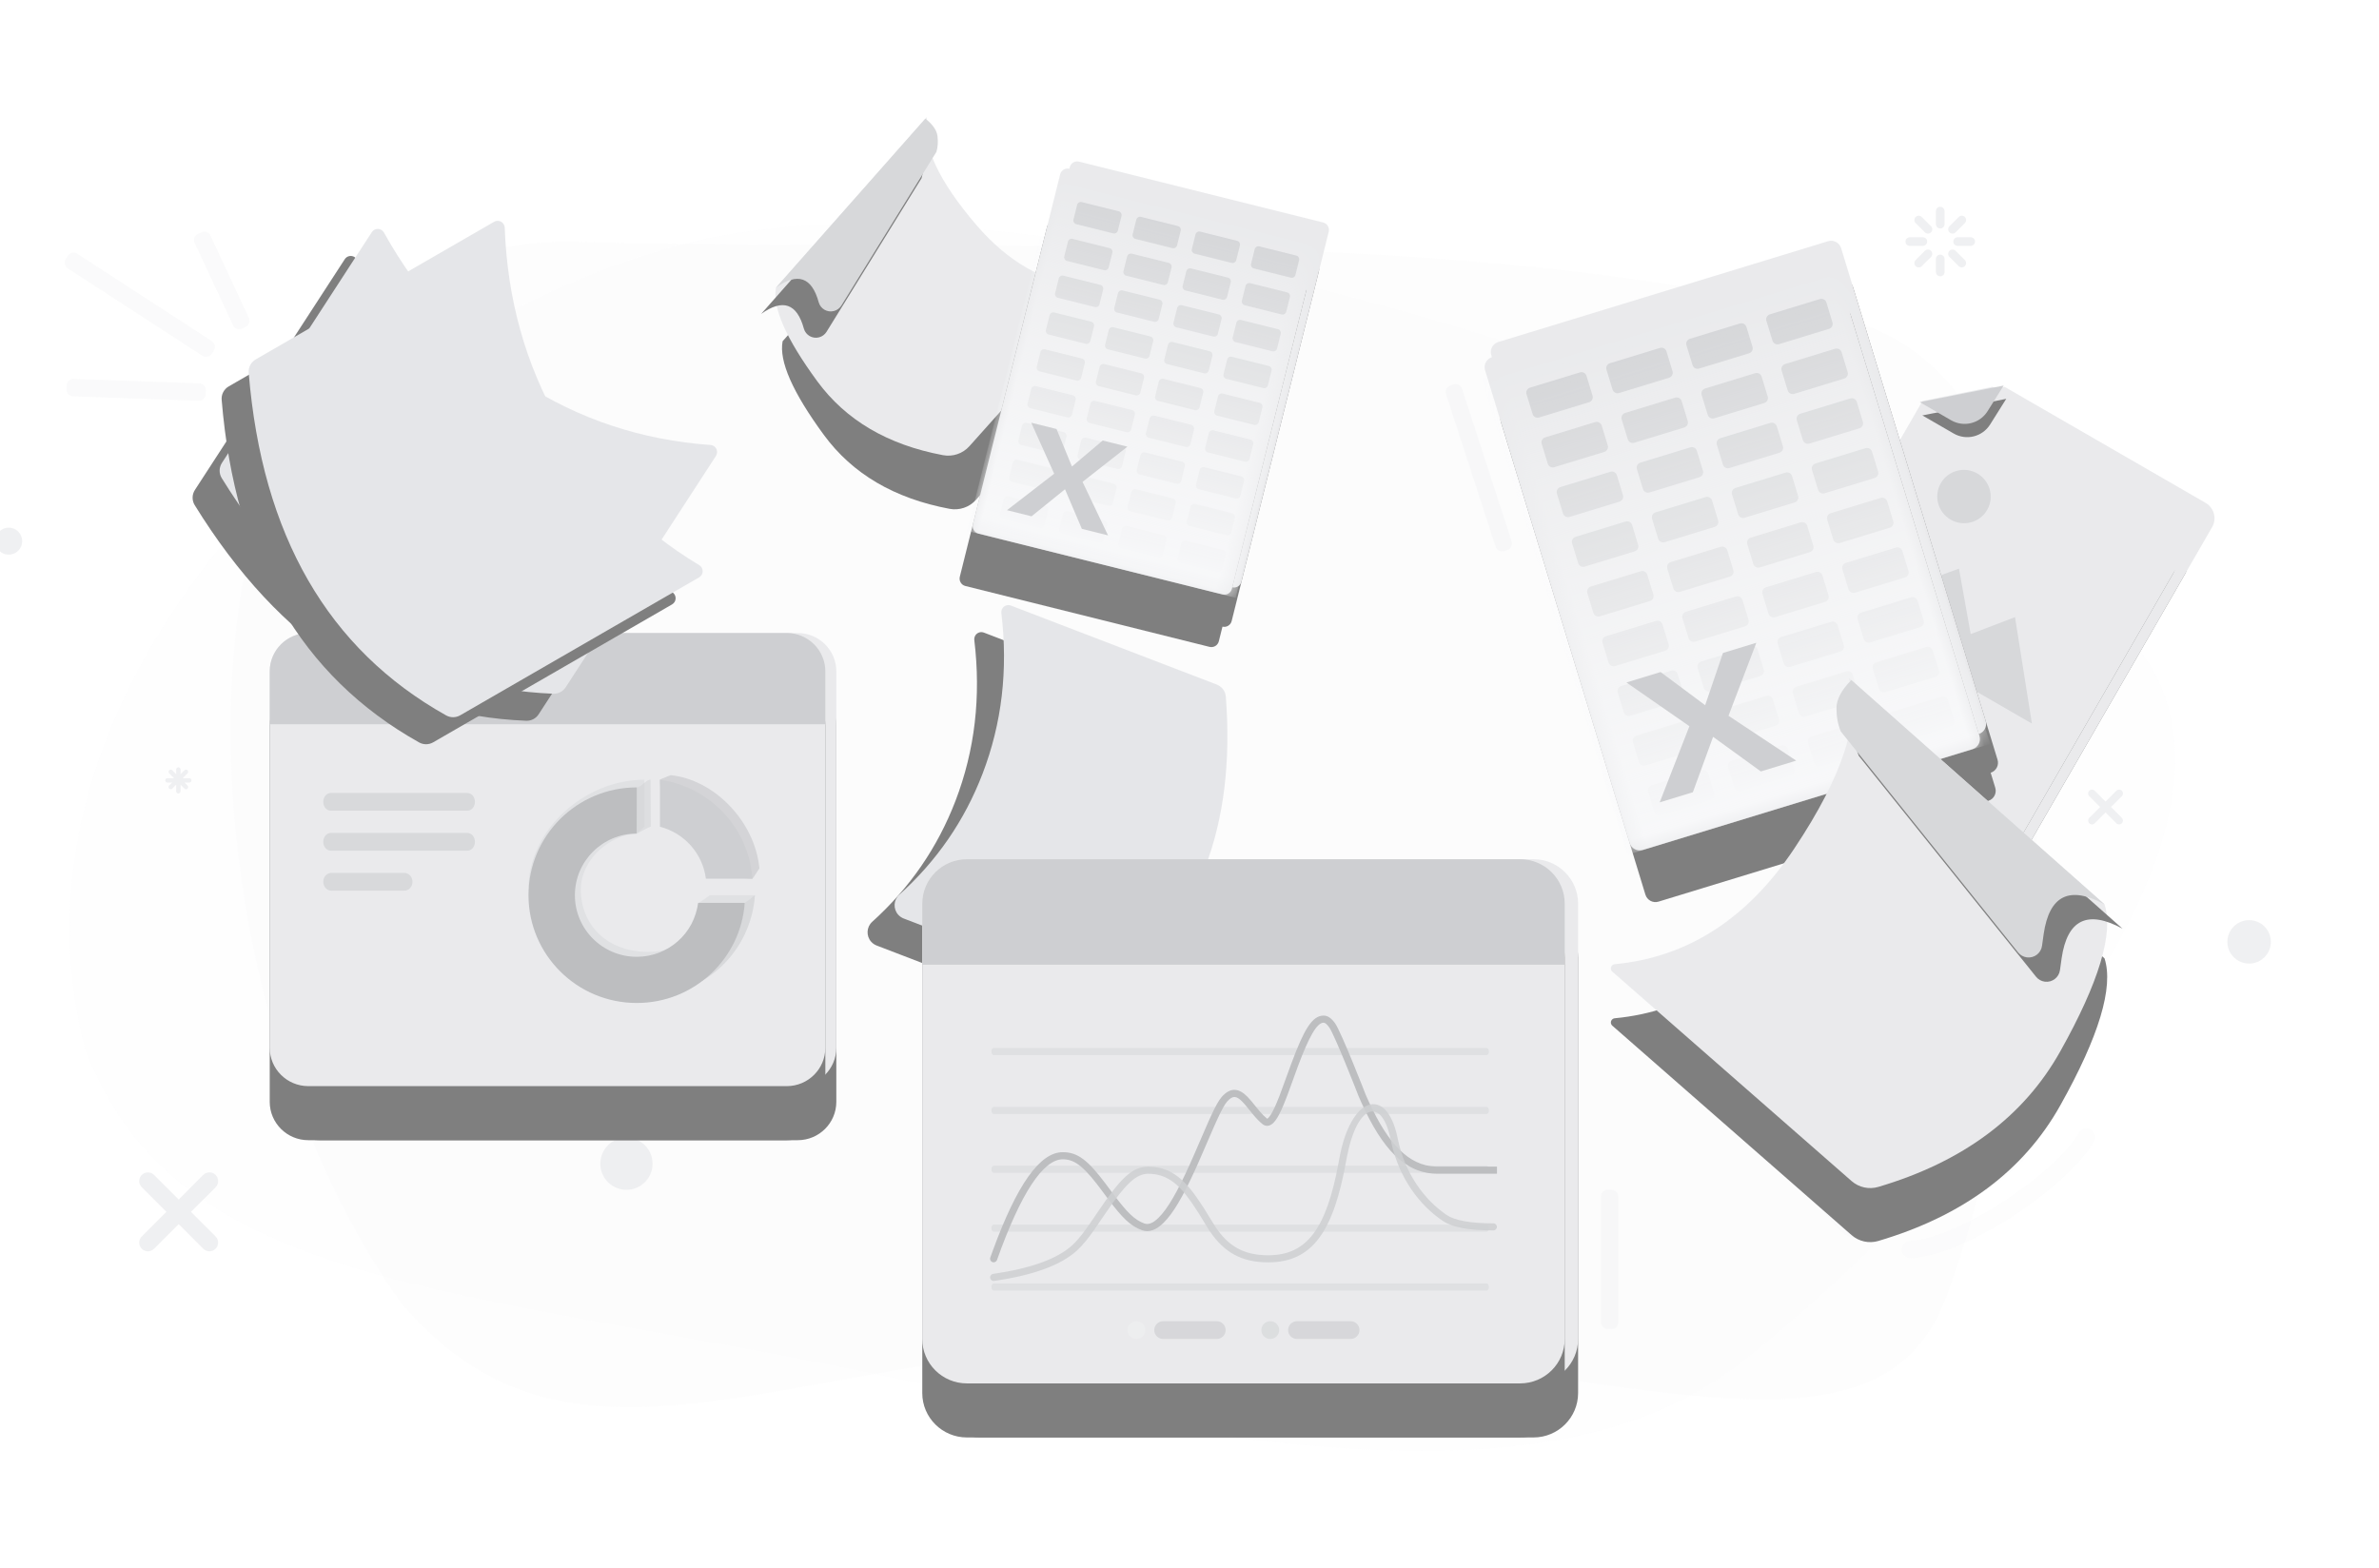 <?xml version="1.0" encoding="UTF-8"?>
<svg width="176px" height="116px" viewBox="0 0 176 116" version="1.1" xmlns="http://www.w3.org/2000/svg" xmlns:xlink="http://www.w3.org/1999/xlink">
    <defs>
        <path d="M13.512,1.793 L26.127,12.955 C26.581,14.378 25.853,16.795 23.943,20.206 C22.197,23.322 19.342,25.509 15.375,26.768 C14.675,26.99 13.91,26.83 13.357,26.346 L3.181,17.439 C2.745,17.057 2.701,16.394 3.083,15.957 C3.225,15.795 3.413,15.681 3.622,15.629 C6.478,14.928 8.879,13.119 10.825,10.201 C13.241,6.578 14.137,3.776 13.512,1.793 Z" id="path-1"></path>
        <filter x="-66.1%" y="-45.9%" width="232.3%" height="223.6%" filterUnits="objectBoundingBox" id="filter-2">
            <feOffset dx="0" dy="4" in="SourceAlpha" result="shadowOffsetOuter1"></feOffset>
            <feGaussianBlur stdDeviation="4.5" in="shadowOffsetOuter1" result="shadowBlurOuter1"></feGaussianBlur>
            <feColorMatrix values="0 0 0 0 0   0 0 0 0 0   0 0 0 0 0  0 0 0 0.25 0" type="matrix" in="shadowBlurOuter1"></feColorMatrix>
        </filter>
        <path d="M13.793,6.18 L25.98,11.672 L25.98,11.672 C26.263,11.906 26.503,12.216 26.699,12.601 C26.895,12.985 26.887,13.509 26.676,14.172 L10.525,9.983 C12.485,10.036 13.155,9.148 12.537,7.318 C12.537,7.318 12.537,7.318 12.537,7.318 C12.374,6.835 12.633,6.31 13.117,6.147 C13.338,6.072 13.58,6.084 13.793,6.18 Z" id="path-3"></path>
        <filter x="-46.0%" y="-59.2%" width="167.4%" height="208.4%" filterUnits="objectBoundingBox" id="filter-4">
            <feOffset dx="-2" dy="-1" in="SourceAlpha" result="shadowOffsetOuter1"></feOffset>
            <feGaussianBlur stdDeviation="1.5" in="shadowOffsetOuter1" result="shadowBlurOuter1"></feGaussianBlur>
            <feColorMatrix values="0 0 0 0 0   0 0 0 0 0   0 0 0 0 0  0 0 0 0.15 0" type="matrix" in="shadowBlurOuter1"></feColorMatrix>
        </filter>
        <path d="M2.045,0.314 L20.664,0.314 C20.976,0.314 21.228,0.568 21.228,0.882 L21.228,27.565 C21.228,27.879 20.976,28.133 20.664,28.133 L2.045,28.133 C1.734,28.133 1.481,27.879 1.481,27.565 L1.481,0.882 C1.481,0.568 1.734,0.314 2.045,0.314 Z" id="path-5"></path>
        <filter x="-38.0%" y="-16.2%" width="176.0%" height="153.9%" filterUnits="objectBoundingBox" id="filter-6">
            <feOffset dx="0" dy="3" in="SourceAlpha" result="shadowOffsetOuter1"></feOffset>
            <feGaussianBlur stdDeviation="2" in="shadowOffsetOuter1" result="shadowBlurOuter1"></feGaussianBlur>
            <feColorMatrix values="0 0 0 0 0   0 0 0 0 0   0 0 0 0 0  0 0 0 0.25 0" type="matrix" in="shadowBlurOuter1"></feColorMatrix>
        </filter>
        <path d="M1.485,0.997 L20.104,0.997 C20.416,0.997 20.669,1.251 20.669,1.564 L20.669,28.248 C20.669,28.562 20.416,28.816 20.104,28.816 L1.485,28.816 C1.174,28.816 0.921,28.562 0.921,28.248 L0.921,1.564 C0.921,1.251 1.174,0.997 1.485,0.997 Z" id="path-7"></path>
        <filter x="-78.5%" y="-41.3%" width="257.0%" height="211.4%" filterUnits="objectBoundingBox" id="filter-9">
            <feOffset dx="0" dy="4" in="SourceAlpha" result="shadowOffsetOuter1"></feOffset>
            <feGaussianBlur stdDeviation="4.5" in="shadowOffsetOuter1" result="shadowBlurOuter1"></feGaussianBlur>
            <feColorMatrix values="0 0 0 0 0   0 0 0 0 0   0 0 0 0 0  0 0 0 0.25 0" type="matrix" in="shadowBlurOuter1"></feColorMatrix>
        </filter>
        <linearGradient x1="50%" y1="1%" x2="50%" y2="99.324%" id="linearGradient-10">
            <stop stop-color="#FFFFFF" stop-opacity="0" offset="0%"></stop>
            <stop stop-color="#F1F2F5" offset="100%"></stop>
        </linearGradient>
        <path d="M90.017,45.652 L74.789,39.807 C74.519,39.703 74.215,39.838 74.111,40.109 C74.08,40.188 74.07,40.275 74.08,40.359 C74.585,44.557 74.121,48.522 72.688,52.255 C71.36,55.714 69.308,58.696 66.53,61.202 C66.099,61.59 66.065,62.254 66.453,62.685 C66.564,62.807 66.702,62.902 66.857,62.962 L81.317,68.512 C81.662,68.645 82.052,68.586 82.343,68.357 C85.486,65.883 87.753,62.833 89.145,59.208 C90.542,55.569 91.056,51.35 90.688,46.552 C90.657,46.148 90.396,45.797 90.017,45.652 Z" id="path-11"></path>
        <filter x="-48.7%" y="-27.8%" width="181.2%" height="169.4%" filterUnits="objectBoundingBox" id="filter-12">
            <feOffset dx="-2" dy="2" in="SourceAlpha" result="shadowOffsetOuter1"></feOffset>
            <feGaussianBlur stdDeviation="3" in="shadowOffsetOuter1" result="shadowBlurOuter1"></feGaussianBlur>
            <feColorMatrix values="0 0 0 0 0   0 0 0 0 0   0 0 0 0 0  0 0 0 0.25 0" type="matrix" in="shadowBlurOuter1"></feColorMatrix>
        </filter>
        <path d="M3.667,0 L39.063,0 C40.64,0 41.918,1.272 41.918,2.841 C41.918,4.625 41.918,5.927 41.918,6.748 C41.918,12.115 41.918,20.094 41.918,30.685 C41.918,32.254 40.64,33.526 39.063,33.526 L3.667,33.526 C2.09,33.526 0.812,32.254 0.812,30.685 C0.812,19.999 0.812,12.02 0.812,6.748 C0.812,5.832 0.812,4.53 0.812,2.841 C0.812,1.272 2.09,0 3.667,0 Z" id="path-13"></path>
        <filter x="-37.7%" y="-34.3%" width="175.4%" height="192.5%" filterUnits="objectBoundingBox" id="filter-14">
            <feOffset dx="0" dy="4" in="SourceAlpha" result="shadowOffsetOuter1"></feOffset>
            <feGaussianBlur stdDeviation="4.5" in="shadowOffsetOuter1" result="shadowBlurOuter1"></feGaussianBlur>
            <feColorMatrix values="0 0 0 0 0   0 0 0 0 0   0 0 0 0 0  0 0 0 0.25 0" type="matrix" in="shadowBlurOuter1"></feColorMatrix>
        </filter>
        <path d="M2.855,0 L38.251,0 C39.828,0 41.106,1.272 41.106,2.841 C41.106,4.625 41.106,5.927 41.106,6.748 C41.106,12.115 41.106,20.094 41.106,30.685 C41.106,32.254 39.828,33.526 38.251,33.526 L2.855,33.526 C1.278,33.526 0,32.254 0,30.685 C0,19.999 0,12.02 0,6.748 C0,5.832 0,4.53 0,2.841 C0,1.272 1.278,0 2.855,0 Z" id="path-15"></path>
        <filter x="-37.7%" y="-34.3%" width="175.4%" height="192.5%" filterUnits="objectBoundingBox" id="filter-16">
            <feOffset dx="0" dy="4" in="SourceAlpha" result="shadowOffsetOuter1"></feOffset>
            <feGaussianBlur stdDeviation="4.5" in="shadowOffsetOuter1" result="shadowBlurOuter1"></feGaussianBlur>
            <feColorMatrix values="0 0 0 0 0   0 0 0 0 0   0 0 0 0 0  0 0 0 0.25 0" type="matrix" in="shadowBlurOuter1"></feColorMatrix>
        </filter>
        <path d="M5.557,0.293 L22.718,0.293 C23.447,0.293 24.038,0.881 24.038,1.607 L24.038,29.874 C24.038,30.601 23.447,31.189 22.718,31.189 L2.914,31.189 C2.185,31.189 1.594,30.601 1.594,29.874 L1.594,3.795 L5.557,0.293 Z" id="path-17"></path>
        <filter x="-69.1%" y="-37.2%" width="238.1%" height="200.3%" filterUnits="objectBoundingBox" id="filter-18">
            <feOffset dx="0" dy="4" in="SourceAlpha" result="shadowOffsetOuter1"></feOffset>
            <feGaussianBlur stdDeviation="4.5" in="shadowOffsetOuter1" result="shadowBlurOuter1"></feGaussianBlur>
            <feColorMatrix values="0 0 0 0 0   0 0 0 0 0   0 0 0 0 0  0 0 0 0.25 0" type="matrix" in="shadowBlurOuter1"></feColorMatrix>
        </filter>
        <path d="M4.777,0.736 L21.938,0.736 C22.667,0.736 23.258,1.325 23.258,2.051 L23.258,30.318 C23.258,31.044 22.667,31.633 21.938,31.633 L2.134,31.633 C1.405,31.633 0.814,31.044 0.814,30.318 L0.814,4.239 L4.777,0.736 Z" id="path-19"></path>
        <filter x="-69.1%" y="-37.2%" width="238.1%" height="200.3%" filterUnits="objectBoundingBox" id="filter-20">
            <feOffset dx="0" dy="4" in="SourceAlpha" result="shadowOffsetOuter1"></feOffset>
            <feGaussianBlur stdDeviation="4.5" in="shadowOffsetOuter1" result="shadowBlurOuter1"></feGaussianBlur>
            <feColorMatrix values="0 0 0 0 0   0 0 0 0 0   0 0 0 0 0  0 0 0 0.25 0" type="matrix" in="shadowBlurOuter1"></feColorMatrix>
        </filter>
        <path d="M5.197,3.212 L7.219,4.97 L7.219,4.97 L0.891,4.991 L2.425,3.354 C3.161,2.569 4.385,2.506 5.197,3.212 Z" id="path-21"></path>
        <filter x="-31.6%" y="-73.2%" width="163.2%" height="206.0%" filterUnits="objectBoundingBox" id="filter-22">
            <feOffset dx="0" dy="-1" in="SourceAlpha" result="shadowOffsetOuter1"></feOffset>
            <feGaussianBlur stdDeviation="0.5" in="shadowOffsetOuter1" result="shadowBlurOuter1"></feGaussianBlur>
            <feColorMatrix values="0 0 0 0 0   0 0 0 0 0   0 0 0 0 0  0 0 0 0.17 0" type="matrix" in="shadowBlurOuter1"></feColorMatrix>
        </filter>
        <path d="M2.803,0.43 L28.321,0.43 C28.748,0.43 29.095,0.778 29.095,1.208 L29.095,37.78 C29.095,38.209 28.748,38.558 28.321,38.558 L2.803,38.558 C2.376,38.558 2.03,38.209 2.03,37.78 L2.03,1.208 C2.03,0.778 2.376,0.43 2.803,0.43 Z" id="path-23"></path>
        <filter x="-27.7%" y="-11.8%" width="155.4%" height="139.3%" filterUnits="objectBoundingBox" id="filter-24">
            <feOffset dx="0" dy="3" in="SourceAlpha" result="shadowOffsetOuter1"></feOffset>
            <feGaussianBlur stdDeviation="2" in="shadowOffsetOuter1" result="shadowBlurOuter1"></feGaussianBlur>
            <feColorMatrix values="0 0 0 0 0   0 0 0 0 0   0 0 0 0 0  0 0 0 0.25 0" type="matrix" in="shadowBlurOuter1"></feColorMatrix>
        </filter>
        <path d="M2.036,1.366 L27.554,1.366 C27.981,1.366 28.327,1.714 28.327,2.144 L28.327,38.715 C28.327,39.145 27.981,39.494 27.554,39.494 L2.036,39.494 C1.609,39.494 1.263,39.145 1.263,38.715 L1.263,2.144 C1.263,1.714 1.609,1.366 2.036,1.366 Z" id="path-25"></path>
        <filter x="-57.3%" y="-30.2%" width="214.5%" height="181.3%" filterUnits="objectBoundingBox" id="filter-27">
            <feOffset dx="0" dy="4" in="SourceAlpha" result="shadowOffsetOuter1"></feOffset>
            <feGaussianBlur stdDeviation="4.5" in="shadowOffsetOuter1" result="shadowBlurOuter1"></feGaussianBlur>
            <feColorMatrix values="0 0 0 0 0   0 0 0 0 0   0 0 0 0 0  0 0 0 0.25 0" type="matrix" in="shadowBlurOuter1"></feColorMatrix>
        </filter>
        <linearGradient x1="50%" y1="1%" x2="50%" y2="99.324%" id="linearGradient-28">
            <stop stop-color="#FFFFFF" stop-opacity="0" offset="0%"></stop>
            <stop stop-color="#F1F2F5" offset="100%"></stop>
        </linearGradient>
        <path d="M4.291,0 L45.218,0 C47.041,0 48.519,1.472 48.519,3.287 C48.519,5.35 48.519,6.857 48.519,7.806 C48.519,14.015 48.519,23.245 48.519,35.498 C48.519,37.313 47.041,38.785 45.218,38.785 L4.291,38.785 C2.468,38.785 0.99,37.313 0.99,35.498 C0.99,23.136 0.99,13.905 0.99,7.806 C0.99,6.747 0.99,5.241 0.99,3.287 C0.99,1.472 2.468,0 4.291,0 Z" id="path-29"></path>
        <filter x="-32.6%" y="-29.7%" width="165.2%" height="179.9%" filterUnits="objectBoundingBox" id="filter-30">
            <feOffset dx="0" dy="4" in="SourceAlpha" result="shadowOffsetOuter1"></feOffset>
            <feGaussianBlur stdDeviation="4.5" in="shadowOffsetOuter1" result="shadowBlurOuter1"></feGaussianBlur>
            <feColorMatrix values="0 0 0 0 0   0 0 0 0 0   0 0 0 0 0  0 0 0 0.25 0" type="matrix" in="shadowBlurOuter1"></feColorMatrix>
        </filter>
        <path d="M3.301,0 L44.228,0 C46.051,0 47.529,1.472 47.529,3.287 C47.529,5.35 47.529,6.857 47.529,7.806 C47.529,14.015 47.529,23.245 47.529,35.498 C47.529,37.313 46.051,38.785 44.228,38.785 L3.301,38.785 C1.478,38.785 0,37.313 0,35.498 C0,23.136 0,13.905 0,7.806 C0,6.747 0,5.241 0,3.287 C0,1.472 1.478,0 3.301,0 Z" id="path-31"></path>
        <filter x="-32.6%" y="-29.7%" width="165.2%" height="179.9%" filterUnits="objectBoundingBox" id="filter-32">
            <feOffset dx="0" dy="4" in="SourceAlpha" result="shadowOffsetOuter1"></feOffset>
            <feGaussianBlur stdDeviation="4.5" in="shadowOffsetOuter1" result="shadowBlurOuter1"></feGaussianBlur>
            <feColorMatrix values="0 0 0 0 0   0 0 0 0 0   0 0 0 0 0  0 0 0 0.25 0" type="matrix" in="shadowBlurOuter1"></feColorMatrix>
        </filter>
        <path d="M0.901,18.31 L11.99,1.234 C12.148,0.991 12.473,0.922 12.716,1.08 C12.788,1.126 12.848,1.19 12.889,1.265 C15.474,5.911 18.876,9.604 23.096,12.345 C27.301,15.076 31.951,16.621 37.046,16.982 C37.335,17.002 37.553,17.254 37.532,17.543 C37.526,17.631 37.497,17.717 37.449,17.792 L26.332,34.91 C26.131,35.22 25.781,35.402 25.411,35.387 C20.408,35.192 15.865,33.768 11.782,31.117 C7.688,28.458 4.056,24.564 0.888,19.434 C0.675,19.089 0.68,18.651 0.901,18.31 Z" id="path-33"></path>
        <filter x="-32.6%" y="-23.3%" width="154.3%" height="158.2%" filterUnits="objectBoundingBox" id="filter-34">
            <feOffset dx="-2" dy="2" in="SourceAlpha" result="shadowOffsetOuter1"></feOffset>
            <feGaussianBlur stdDeviation="3" in="shadowOffsetOuter1" result="shadowBlurOuter1"></feGaussianBlur>
            <feColorMatrix values="0 0 0 0 0   0 0 0 0 0   0 0 0 0 0  0 0 0 0.25 0" type="matrix" in="shadowBlurOuter1"></feColorMatrix>
        </filter>
        <path d="M3.403,10.648 L21.036,0.467 C21.287,0.322 21.608,0.408 21.753,0.66 C21.796,0.734 21.82,0.817 21.823,0.903 C22.017,6.216 23.372,11.051 25.887,15.409 C28.394,19.751 31.836,23.24 36.212,25.874 C36.46,26.023 36.54,26.346 36.391,26.594 C36.345,26.67 36.28,26.734 36.203,26.778 L18.527,36.984 C18.206,37.169 17.812,37.171 17.489,36.991 C13.12,34.545 9.718,31.215 7.284,26.999 C4.843,22.771 3.376,17.652 2.882,11.643 C2.848,11.239 3.051,10.851 3.403,10.648 Z" id="path-35"></path>
        <filter x="-35.7%" y="-21.8%" width="159.5%" height="154.5%" filterUnits="objectBoundingBox" id="filter-36">
            <feOffset dx="-2" dy="2" in="SourceAlpha" result="shadowOffsetOuter1"></feOffset>
            <feGaussianBlur stdDeviation="3" in="shadowOffsetOuter1" result="shadowBlurOuter1"></feGaussianBlur>
            <feColorMatrix values="0 0 0 0 0   0 0 0 0 0   0 0 0 0 0  0 0 0 0.25 0" type="matrix" in="shadowBlurOuter1"></feColorMatrix>
        </filter>
        <path d="M20.268,2.69 L39.19,19.432 C39.872,21.567 38.78,25.193 35.914,30.309 C33.208,35.141 28.721,38.484 22.454,40.338 C21.764,40.543 21.017,40.379 20.475,39.905 L2.776,24.411 C2.645,24.296 2.631,24.097 2.746,23.966 C2.799,23.906 2.873,23.868 2.954,23.86 C8.343,23.351 12.771,20.498 16.237,15.301 C19.861,9.868 21.205,5.664 20.268,2.69 Z" id="path-37"></path>
        <filter x="-42.2%" y="-30.5%" width="184.4%" height="182.2%" filterUnits="objectBoundingBox" id="filter-38">
            <feOffset dx="0" dy="4" in="SourceAlpha" result="shadowOffsetOuter1"></feOffset>
            <feGaussianBlur stdDeviation="4.5" in="shadowOffsetOuter1" result="shadowBlurOuter1"></feGaussianBlur>
            <feColorMatrix values="0 0 0 0 0   0 0 0 0 0   0 0 0 0 0  0 0 0 0.25 0" type="matrix" in="shadowBlurOuter1"></feColorMatrix>
        </filter>
        <path d="M19.872,8.901 L38.97,17.508 L38.97,17.508 C39.395,17.859 39.754,18.324 40.048,18.901 C40.342,19.478 40.331,20.264 40.014,21.259 L15.788,14.975 C18.727,15.054 19.733,13.722 18.806,10.978 C18.706,10.682 18.61,10.405 18.519,10.148 C18.334,9.627 18.606,9.056 19.126,8.871 C19.37,8.784 19.637,8.795 19.872,8.901 Z" id="path-39"></path>
        <filter x="-30.6%" y="-38.0%" width="144.9%" height="170.8%" filterUnits="objectBoundingBox" id="filter-40">
            <feOffset dx="-2" dy="-1" in="SourceAlpha" result="shadowOffsetOuter1"></feOffset>
            <feGaussianBlur stdDeviation="1.5" in="shadowOffsetOuter1" result="shadowBlurOuter1"></feGaussianBlur>
            <feColorMatrix values="0 0 0 0 0   0 0 0 0 0   0 0 0 0 0  0 0 0 0.15 0" type="matrix" in="shadowBlurOuter1"></feColorMatrix>
        </filter>
    </defs>
    <g id="In-App-generic-empty-states" stroke="none" stroke-width="1" fill="none" fill-rule="evenodd" opacity="0.5">
        <g id="Generic-Empty-State_Too-much-data-" transform="translate(-762, -335)">
            <g id="Dark" transform="translate(683, -39)">
                <g id="Too-much-data_S" transform="translate(79, 338)">
                    <g id="Too-much-data-dark_S-drawing" transform="translate(0, 41)">
                        <path d="M42.831,12.886 C73.978,13.815 106.714,11.337 136.483,18.621 C159.6,24.276 149.449,77.365 143.796,91.423 C138.142,105.481 115.975,94.347 87.448,94.347 C58.921,94.347 42.831,106.844 29.687,91.423 C10.669,64.72 11.683,11.957 42.831,12.886 Z" id="Rectangle" fill="#CCCED3" opacity="0.08"></path>
                        <path d="M55.919,12.042 C80.692,8.946 126.276,22.024 153.987,39.308 C175.505,52.729 141.181,86.197 128.854,95.787 C116.527,105.376 96.711,103.345 65.175,96.756 C33.639,90.166 12.93,90.369 6.279,72.563 C-1.336,43.14 31.146,15.137 55.919,12.042 Z" id="Rectangle-Copy" fill="#F1F2F5" opacity="0.22"></path>
                        <g id="Decorations" opacity="0.6" transform="translate(0, 10.299)">
                            <circle id="Oval" fill="#CCCED3" cx="166.391" cy="54.391" r="1.609"></circle>
                            <circle id="Oval-Copy-2" fill="#CCCED3" cx="91.724" cy="49.524" r="1"></circle>
                            <path d="M109.282,12.874 L109.529,12.874 C109.805,12.874 110.029,13.097 110.029,13.374 L110.029,25.247 C110.029,25.523 109.805,25.747 109.529,25.747 L109.282,25.747 C109.005,25.747 108.782,25.523 108.782,25.247 L108.782,13.374 C108.782,13.097 109.005,12.874 109.282,12.874 Z" id="Rectangle-Copy-6" fill="#CCCED3" opacity="0.339" transform="translate(109.405, 19.31) scale(-1, 1) rotate(18) translate(-109.405, -19.31) "></path>
                            <rect id="Rectangle-Copy-5" fill="#CCCED3" opacity="0.339" x="118.437" y="72.736" width="1.287" height="10.299" rx="0.5"></rect>
                            <circle id="Oval-Copy-3" fill="#CCCED3" cx="0.644" cy="24.742" r="1"></circle>
                            <circle id="Oval-Copy-4" fill="#CCCED3" cx="130.667" cy="61.793" r="1"></circle>
                            <circle id="Oval-Copy" fill="#CCCED3" cx="46.345" cy="70.805" r="1.931"></circle>
                            <g id="corner-llines" opacity="0.34" transform="translate(11.264, 8.69) rotate(-13) translate(-11.264, -8.69) translate(3.862, 1.931)" fill="#CCCED3">
                                <path d="M12.998,0.898 L13.285,0.898 C13.561,0.898 13.785,1.122 13.785,1.398 L13.785,8.122 C13.785,8.398 13.561,8.622 13.285,8.622 L12.998,8.622 C12.721,8.622 12.498,8.398 12.498,8.122 L12.498,1.398 C12.498,1.122 12.721,0.898 12.998,0.898 Z" id="Rectangle-Copy" transform="translate(13.141, 4.76) rotate(-12) translate(-13.141, -4.76) "></path>
                                <path d="M6.686,-1.287 L6.974,-1.287 C7.25,-1.287 7.474,-1.063 7.474,-0.787 L7.474,11.086 C7.474,11.362 7.25,11.586 6.974,11.586 L6.686,11.586 C6.41,11.586 6.186,11.362 6.186,11.086 L6.186,-0.787 C6.186,-1.063 6.41,-1.287 6.686,-1.287 Z" id="Rectangle-Copy-2" transform="translate(6.83, 5.149) rotate(-44) translate(-6.83, -5.149) "></path>
                                <path d="M5.006,6.075 L5.293,6.075 C5.569,6.075 5.793,6.299 5.793,6.575 L5.793,15.874 C5.793,16.15 5.569,16.374 5.293,16.374 L5.006,16.374 C4.73,16.374 4.506,16.15 4.506,15.874 L4.506,6.575 C4.506,6.299 4.73,6.075 5.006,6.075 Z" id="Rectangle-Copy-4" transform="translate(5.149, 11.225) rotate(-75) translate(-5.149, -11.225) "></path>
                            </g>
                            <path d="M10.487,71.637 C10.719,71.405 11.085,71.387 11.337,71.583 L11.398,71.637 L13.218,73.457 L15.039,71.637 C15.29,71.385 15.698,71.385 15.949,71.637 C16.201,71.888 16.201,72.296 15.949,72.547 L14.129,74.367 L15.949,76.188 C16.181,76.42 16.199,76.785 16.003,77.038 L15.949,77.099 C15.717,77.331 15.352,77.348 15.1,77.152 L15.039,77.099 L13.218,75.278 L11.398,77.099 C11.146,77.35 10.739,77.35 10.487,77.099 C10.236,76.847 10.236,76.44 10.487,76.188 L12.307,74.367 L10.487,72.547 C10.255,72.315 10.237,71.95 10.434,71.697 L10.487,71.637 Z" id="Path" fill="#CCCED3"></path>
                            <path d="M156.974,43.21 C157.085,43.32 157.085,43.5 156.974,43.611 L156.171,44.414 L156.974,45.217 C157.071,45.314 157.083,45.463 157.011,45.573 L156.974,45.618 C156.877,45.715 156.728,45.727 156.617,45.654 L156.573,45.618 L155.77,44.815 L154.967,45.618 C154.856,45.729 154.677,45.729 154.566,45.618 C154.455,45.507 154.455,45.327 154.566,45.217 L155.369,44.414 L154.566,43.611 C154.469,43.514 154.457,43.364 154.53,43.254 L154.566,43.21 C154.663,43.113 154.813,43.1 154.923,43.173 L154.967,43.21 L155.77,44.013 L156.573,43.21 C156.684,43.099 156.863,43.099 156.974,43.21 Z" id="Path" fill="#CCCED3"></path>
                            <path d="M13.195,41.478 C13.284,41.478 13.356,41.55 13.356,41.639 L13.356,41.986 L13.647,41.696 C13.709,41.633 13.81,41.633 13.873,41.696 C13.935,41.758 13.935,41.859 13.873,41.921 L13.512,42.282 L14,42.282 C14.08,42.282 14.146,42.341 14.159,42.417 L14.161,42.443 C14.161,42.524 14.101,42.591 14.024,42.602 L14,42.604 L13.652,42.604 L13.873,42.824 C13.929,42.881 13.935,42.968 13.89,43.03 L13.873,43.05 C13.817,43.106 13.729,43.112 13.667,43.067 L13.647,43.05 L13.356,42.76 L13.356,43.248 C13.356,43.337 13.284,43.409 13.195,43.409 C13.107,43.409 13.034,43.337 13.034,43.248 L13.034,42.759 L12.744,43.05 C12.681,43.113 12.58,43.113 12.518,43.05 C12.456,42.988 12.456,42.887 12.518,42.824 L12.738,42.604 L12.391,42.604 C12.311,42.604 12.244,42.546 12.232,42.469 L12.23,42.443 C12.23,42.362 12.289,42.296 12.367,42.284 L12.391,42.282 L12.879,42.282 L12.518,41.921 C12.462,41.865 12.456,41.778 12.501,41.715 L12.518,41.696 C12.574,41.639 12.662,41.634 12.724,41.679 L12.744,41.696 L13.034,41.986 L13.034,41.639 C13.034,41.55 13.107,41.478 13.195,41.478 Z" id="Path" fill="#CCCED3"></path>
                            <path d="M143.54,3.54 C143.698,3.54 143.83,3.654 143.857,3.804 L143.862,3.862 L143.862,4.828 C143.862,5.005 143.718,5.149 143.54,5.149 C143.382,5.149 143.251,5.036 143.224,4.885 L143.218,4.828 L143.218,3.862 C143.218,3.684 143.362,3.54 143.54,3.54 Z M144.634,3.22 L144.678,3.257 L145.361,3.94 C145.487,4.066 145.487,4.27 145.361,4.395 C145.249,4.507 145.076,4.519 144.95,4.433 L144.906,4.395 L144.223,3.713 C144.097,3.587 144.097,3.383 144.223,3.257 C144.321,3.16 144.466,3.138 144.584,3.192 L144.634,3.22 Z M142.858,3.257 C142.969,3.369 142.982,3.543 142.895,3.668 L142.858,3.713 L142.175,4.395 C142.049,4.521 141.845,4.521 141.72,4.395 C141.608,4.284 141.595,4.11 141.682,3.985 L141.72,3.94 L142.402,3.257 C142.528,3.132 142.732,3.132 142.858,3.257 Z M145.793,2.253 C145.971,2.253 146.115,2.397 146.115,2.575 C146.115,2.733 146.001,2.864 145.851,2.891 L145.793,2.897 L144.828,2.897 C144.65,2.897 144.506,2.752 144.506,2.575 C144.506,2.417 144.62,2.285 144.77,2.258 L144.828,2.253 L145.793,2.253 Z M142.253,2.253 C142.431,2.253 142.575,2.397 142.575,2.575 C142.575,2.733 142.461,2.864 142.311,2.891 L142.253,2.897 L141.287,2.897 C141.11,2.897 140.966,2.752 140.966,2.575 C140.966,2.417 141.079,2.285 141.23,2.258 L141.287,2.253 L142.253,2.253 Z M142.13,0.717 L142.175,0.754 L142.858,1.437 C142.983,1.563 142.983,1.766 142.858,1.892 C142.746,2.004 142.572,2.016 142.447,1.929 L142.402,1.892 L141.72,1.209 C141.594,1.084 141.594,0.88 141.72,0.754 C141.817,0.656 141.962,0.635 142.081,0.689 L142.13,0.717 Z M145.361,0.754 C145.473,0.866 145.485,1.039 145.398,1.165 L145.361,1.209 L144.678,1.892 C144.552,2.018 144.349,2.018 144.223,1.892 C144.111,1.78 144.099,1.607 144.186,1.481 L144.223,1.437 L144.906,0.754 C145.031,0.628 145.235,0.628 145.361,0.754 Z M143.54,0 C143.698,0 143.83,0.114 143.857,0.264 L143.862,0.322 L143.862,1.287 C143.862,1.465 143.718,1.609 143.54,1.609 C143.382,1.609 143.251,1.495 143.224,1.345 L143.218,1.287 L143.218,0.322 C143.218,0.144 143.362,0 143.54,0 Z" id="Combined-Shape-Copy-5" fill="#CCCED3" fill-rule="nonzero"></path>
                            <path d="M154.648,68.28 C154.96,68.45 155.074,68.841 154.904,69.153 C153.173,72.323 145.641,77.547 141.379,77.802 C141.024,77.823 140.719,77.553 140.698,77.198 C140.676,76.843 140.947,76.538 141.302,76.517 C145.1,76.289 152.247,71.333 153.774,68.536 C153.945,68.224 154.336,68.109 154.648,68.28 Z M135.621,73.237 L135.678,73.294 L137.06,74.834 C137.222,75.015 137.473,75.089 137.708,75.025 L138.752,74.738 C139.499,74.529 140.034,74.373 140.355,74.27 C140.693,74.161 141.056,74.347 141.165,74.686 C141.273,75.024 141.087,75.387 140.749,75.495 L140.456,75.587 C139.94,75.743 139.138,75.969 138.047,76.267 C137.384,76.448 136.678,76.262 136.19,75.786 L136.101,75.694 L134.72,74.154 C134.483,73.889 134.505,73.482 134.769,73.245 C134.993,73.044 135.319,73.029 135.558,73.189 L135.621,73.237 Z M149.609,69.709 C149.859,69.962 149.855,70.37 149.602,70.62 C147.903,72.293 146.514,73.196 143.947,74.182 C143.615,74.309 143.243,74.143 143.115,73.812 C142.988,73.48 143.154,73.107 143.486,72.98 C145.886,72.058 147.124,71.253 148.699,69.702 C148.952,69.453 149.36,69.456 149.609,69.709 Z" id="Shape" fill="#E7E9EB" fill-rule="nonzero" opacity="0.34"></path>
                        </g>
                        <g id="doc" transform="translate(69.029, 17.14) scale(-1, 1) rotate(7) translate(-69.029, -17.14) translate(54.329, 1.915)">
                            <g id="Rectangle-Copy-11">
                                <use fill="black" fill-opacity="1" filter="url(#filter-2)" xlink:href="#path-1"></use>
                                <use fill="#D5D6DA" fill-rule="evenodd" xlink:href="#path-1"></use>
                            </g>
                            <g id="Rectangle-Copy-12" transform="translate(18.683, 9.596) scale(-1, -1) rotate(27) translate(-18.683, -9.596) ">
                                <use fill="black" fill-opacity="1" filter="url(#filter-4)" xlink:href="#path-3"></use>
                                <use fill="#B0B2B6" fill-rule="evenodd" xlink:href="#path-3"></use>
                            </g>
                        </g>
                        <g id="Excel" transform="translate(84.966, 23.117) rotate(14) translate(-84.966, -23.117) translate(74.023, 8.368)">
                            <g id="Rectangle">
                                <use fill="black" fill-opacity="1" filter="url(#filter-6)" xlink:href="#path-5"></use>
                                <use fill="#D5D6DA" fill-rule="evenodd" xlink:href="#path-5"></use>
                            </g>
                            <mask id="mask-8" fill="white">
                                <use xlink:href="#path-7"></use>
                            </mask>
                            <g id="Rectangle">
                                <use fill="black" fill-opacity="1" filter="url(#filter-9)" xlink:href="#path-7"></use>
                                <use fill="#D5D6DA" fill-rule="evenodd" xlink:href="#path-7"></use>
                            </g>
                            <g id="List" mask="url(#mask-8)">
                                <g transform="translate(0.286, 1.487)">
                                    <path d="M11.708,1.684 L14.529,1.684 C14.685,1.684 14.811,1.809 14.811,1.964 L14.811,3.087 C14.811,3.242 14.685,3.368 14.529,3.368 L11.708,3.368 C11.552,3.368 11.426,3.242 11.426,3.087 L11.426,1.964 C11.426,1.809 11.552,1.684 11.708,1.684 Z" id="Rectangle" fill-opacity="0.786" fill="#9EA0A5"></path>
                                    <path d="M2.681,1.684 L5.502,1.684 C5.658,1.684 5.784,1.809 5.784,1.964 L5.784,3.087 C5.784,3.242 5.658,3.368 5.502,3.368 L2.681,3.368 C2.525,3.368 2.399,3.242 2.399,3.087 L2.399,1.964 C2.399,1.809 2.525,1.684 2.681,1.684 Z" id="Rectangle-Copy-8" fill-opacity="0.786" fill="#9EA0A5"></path>
                                    <path d="M16.222,1.684 L19.043,1.684 C19.199,1.684 19.325,1.809 19.325,1.964 L19.325,3.087 C19.325,3.242 19.199,3.368 19.043,3.368 L16.222,3.368 C16.066,3.368 15.94,3.242 15.94,3.087 L15.94,1.964 C15.94,1.809 16.066,1.684 16.222,1.684 Z" id="Rectangle-Copy-7" fill-opacity="0.786" fill="#9EA0A5"></path>
                                    <path d="M7.194,1.684 L10.016,1.684 C10.171,1.684 10.298,1.809 10.298,1.964 L10.298,3.087 C10.298,3.242 10.171,3.368 10.016,3.368 L7.194,3.368 C7.039,3.368 6.912,3.242 6.912,3.087 L6.912,1.964 C6.912,1.809 7.039,1.684 7.194,1.684 Z" id="Rectangle-Copy-9" fill-opacity="0.786" fill="#9EA0A5"></path>
                                    <path d="M11.708,4.49 L14.529,4.49 C14.685,4.49 14.811,4.616 14.811,4.771 L14.811,5.893 C14.811,6.048 14.685,6.174 14.529,6.174 L11.708,6.174 C11.552,6.174 11.426,6.048 11.426,5.893 L11.426,4.771 C11.426,4.616 11.552,4.49 11.708,4.49 Z" id="Rectangle" fill-opacity="0.786" fill="#9EA0A5"></path>
                                    <path d="M2.681,4.49 L5.502,4.49 C5.658,4.49 5.784,4.616 5.784,4.771 L5.784,5.893 C5.784,6.048 5.658,6.174 5.502,6.174 L2.681,6.174 C2.525,6.174 2.399,6.048 2.399,5.893 L2.399,4.771 C2.399,4.616 2.525,4.49 2.681,4.49 Z" id="Rectangle-Copy-8" fill-opacity="0.786" fill="#9EA0A5"></path>
                                    <path d="M16.222,4.49 L19.043,4.49 C19.199,4.49 19.325,4.616 19.325,4.771 L19.325,5.893 C19.325,6.048 19.199,6.174 19.043,6.174 L16.222,6.174 C16.066,6.174 15.94,6.048 15.94,5.893 L15.94,4.771 C15.94,4.616 16.066,4.49 16.222,4.49 Z" id="Rectangle-Copy-7" fill-opacity="0.786" fill="#9EA0A5"></path>
                                    <path d="M7.194,4.49 L10.016,4.49 C10.171,4.49 10.298,4.616 10.298,4.771 L10.298,5.893 C10.298,6.048 10.171,6.174 10.016,6.174 L7.194,6.174 C7.039,6.174 6.912,6.048 6.912,5.893 L6.912,4.771 C6.912,4.616 7.039,4.49 7.194,4.49 Z" id="Rectangle-Copy-9" fill-opacity="0.786" fill="#9EA0A5"></path>
                                    <path d="M11.708,7.297 L14.529,7.297 C14.685,7.297 14.811,7.422 14.811,7.577 L14.811,8.7 C14.811,8.855 14.685,8.981 14.529,8.981 L11.708,8.981 C11.552,8.981 11.426,8.855 11.426,8.7 L11.426,7.577 C11.426,7.422 11.552,7.297 11.708,7.297 Z" id="Rectangle" fill-opacity="0.786" fill="#9EA0A5"></path>
                                    <path d="M2.681,7.297 L5.502,7.297 C5.658,7.297 5.784,7.422 5.784,7.577 L5.784,8.7 C5.784,8.855 5.658,8.981 5.502,8.981 L2.681,8.981 C2.525,8.981 2.399,8.855 2.399,8.7 L2.399,7.577 C2.399,7.422 2.525,7.297 2.681,7.297 Z" id="Rectangle-Copy-8" fill-opacity="0.786" fill="#9EA0A5"></path>
                                    <path d="M16.222,7.297 L19.043,7.297 C19.199,7.297 19.325,7.422 19.325,7.577 L19.325,8.7 C19.325,8.855 19.199,8.981 19.043,8.981 L16.222,8.981 C16.066,8.981 15.94,8.855 15.94,8.7 L15.94,7.577 C15.94,7.422 16.066,7.297 16.222,7.297 Z" id="Rectangle-Copy-7" fill-opacity="0.786" fill="#9EA0A5"></path>
                                    <path d="M7.194,7.297 L10.016,7.297 C10.171,7.297 10.298,7.422 10.298,7.577 L10.298,8.7 C10.298,8.855 10.171,8.981 10.016,8.981 L7.194,8.981 C7.039,8.981 6.912,8.855 6.912,8.7 L6.912,7.577 C6.912,7.422 7.039,7.297 7.194,7.297 Z" id="Rectangle-Copy-9" fill-opacity="0.786" fill="#9EA0A5"></path>
                                    <path d="M11.708,10.103 L14.529,10.103 C14.685,10.103 14.811,10.229 14.811,10.384 L14.811,11.506 C14.811,11.661 14.685,11.787 14.529,11.787 L11.708,11.787 C11.552,11.787 11.426,11.661 11.426,11.506 L11.426,10.384 C11.426,10.229 11.552,10.103 11.708,10.103 Z" id="Rectangle" fill-opacity="0.786" fill="#9EA0A5"></path>
                                    <path d="M2.681,10.103 L5.502,10.103 C5.658,10.103 5.784,10.229 5.784,10.384 L5.784,11.506 C5.784,11.661 5.658,11.787 5.502,11.787 L2.681,11.787 C2.525,11.787 2.399,11.661 2.399,11.506 L2.399,10.384 C2.399,10.229 2.525,10.103 2.681,10.103 Z" id="Rectangle-Copy-8" fill-opacity="0.786" fill="#9EA0A5"></path>
                                    <path d="M16.222,10.103 L19.043,10.103 C19.199,10.103 19.325,10.229 19.325,10.384 L19.325,11.506 C19.325,11.661 19.199,11.787 19.043,11.787 L16.222,11.787 C16.066,11.787 15.94,11.661 15.94,11.506 L15.94,10.384 C15.94,10.229 16.066,10.103 16.222,10.103 Z" id="Rectangle-Copy-7" fill-opacity="0.786" fill="#9EA0A5"></path>
                                    <path d="M7.194,10.103 L10.016,10.103 C10.171,10.103 10.298,10.229 10.298,10.384 L10.298,11.506 C10.298,11.661 10.171,11.787 10.016,11.787 L7.194,11.787 C7.039,11.787 6.912,11.661 6.912,11.506 L6.912,10.384 C6.912,10.229 7.039,10.103 7.194,10.103 Z" id="Rectangle-Copy-9" fill-opacity="0.786" fill="#9EA0A5"></path>
                                    <path d="M11.708,12.91 L14.529,12.91 C14.685,12.91 14.811,13.035 14.811,13.19 L14.811,14.313 C14.811,14.468 14.685,14.593 14.529,14.593 L11.708,14.593 C11.552,14.593 11.426,14.468 11.426,14.313 L11.426,13.19 C11.426,13.035 11.552,12.91 11.708,12.91 Z" id="Rectangle" fill-opacity="0.786" fill="#9EA0A5"></path>
                                    <path d="M2.681,12.91 L5.502,12.91 C5.658,12.91 5.784,13.035 5.784,13.19 L5.784,14.313 C5.784,14.468 5.658,14.593 5.502,14.593 L2.681,14.593 C2.525,14.593 2.399,14.468 2.399,14.313 L2.399,13.19 C2.399,13.035 2.525,12.91 2.681,12.91 Z" id="Rectangle-Copy-8" fill-opacity="0.786" fill="#9EA0A5"></path>
                                    <path d="M16.222,12.91 L19.043,12.91 C19.199,12.91 19.325,13.035 19.325,13.19 L19.325,14.313 C19.325,14.468 19.199,14.593 19.043,14.593 L16.222,14.593 C16.066,14.593 15.94,14.468 15.94,14.313 L15.94,13.19 C15.94,13.035 16.066,12.91 16.222,12.91 Z" id="Rectangle-Copy-7" fill-opacity="0.786" fill="#9EA0A5"></path>
                                    <path d="M7.194,12.91 L10.016,12.91 C10.171,12.91 10.298,13.035 10.298,13.19 L10.298,14.313 C10.298,14.468 10.171,14.593 10.016,14.593 L7.194,14.593 C7.039,14.593 6.912,14.468 6.912,14.313 L6.912,13.19 C6.912,13.035 7.039,12.91 7.194,12.91 Z" id="Rectangle-Copy-9" fill-opacity="0.786" fill="#9EA0A5"></path>
                                    <path d="M11.708,15.716 L14.529,15.716 C14.685,15.716 14.811,15.842 14.811,15.997 L14.811,17.119 C14.811,17.274 14.685,17.4 14.529,17.4 L11.708,17.4 C11.552,17.4 11.426,17.274 11.426,17.119 L11.426,15.997 C11.426,15.842 11.552,15.716 11.708,15.716 Z" id="Rectangle" fill-opacity="0.786" fill="#9EA0A5"></path>
                                    <path d="M2.681,15.716 L5.502,15.716 C5.658,15.716 5.784,15.842 5.784,15.997 L5.784,17.119 C5.784,17.274 5.658,17.4 5.502,17.4 L2.681,17.4 C2.525,17.4 2.399,17.274 2.399,17.119 L2.399,15.997 C2.399,15.842 2.525,15.716 2.681,15.716 Z" id="Rectangle-Copy-8" fill-opacity="0.786" fill="#9EA0A5"></path>
                                    <path d="M16.222,15.716 L19.043,15.716 C19.199,15.716 19.325,15.842 19.325,15.997 L19.325,17.119 C19.325,17.274 19.199,17.4 19.043,17.4 L16.222,17.4 C16.066,17.4 15.94,17.274 15.94,17.119 L15.94,15.997 C15.94,15.842 16.066,15.716 16.222,15.716 Z" id="Rectangle-Copy-7" fill-opacity="0.786" fill="#9EA0A5"></path>
                                    <path d="M7.194,15.716 L10.016,15.716 C10.171,15.716 10.298,15.842 10.298,15.997 L10.298,17.119 C10.298,17.274 10.171,17.4 10.016,17.4 L7.194,17.4 C7.039,17.4 6.912,17.274 6.912,17.119 L6.912,15.997 C6.912,15.842 7.039,15.716 7.194,15.716 Z" id="Rectangle-Copy-9" fill-opacity="0.786" fill="#9EA0A5"></path>
                                    <path d="M11.708,18.522 L14.529,18.522 C14.685,18.522 14.811,18.648 14.811,18.803 L14.811,19.926 C14.811,20.081 14.685,20.206 14.529,20.206 L11.708,20.206 C11.552,20.206 11.426,20.081 11.426,19.926 L11.426,18.803 C11.426,18.648 11.552,18.522 11.708,18.522 Z" id="Rectangle" fill-opacity="0.786" fill="#9EA0A5"></path>
                                    <path d="M2.681,18.522 L5.502,18.522 C5.658,18.522 5.784,18.648 5.784,18.803 L5.784,19.926 C5.784,20.081 5.658,20.206 5.502,20.206 L2.681,20.206 C2.525,20.206 2.399,20.081 2.399,19.926 L2.399,18.803 C2.399,18.648 2.525,18.522 2.681,18.522 Z" id="Rectangle-Copy-8" fill-opacity="0.786" fill="#9EA0A5"></path>
                                    <path d="M16.222,18.522 L19.043,18.522 C19.199,18.522 19.325,18.648 19.325,18.803 L19.325,19.926 C19.325,20.081 19.199,20.206 19.043,20.206 L16.222,20.206 C16.066,20.206 15.94,20.081 15.94,19.926 L15.94,18.803 C15.94,18.648 16.066,18.522 16.222,18.522 Z" id="Rectangle-Copy-7" fill-opacity="0.786" fill="#9EA0A5"></path>
                                    <path d="M7.194,18.522 L10.016,18.522 C10.171,18.522 10.298,18.648 10.298,18.803 L10.298,19.926 C10.298,20.081 10.171,20.206 10.016,20.206 L7.194,20.206 C7.039,20.206 6.912,20.081 6.912,19.926 L6.912,18.803 C6.912,18.648 7.039,18.522 7.194,18.522 Z" id="Rectangle-Copy-9" fill-opacity="0.786" fill="#9EA0A5"></path>
                                    <path d="M11.708,21.329 L14.529,21.329 C14.685,21.329 14.811,21.454 14.811,21.609 L14.811,22.732 C14.811,22.887 14.685,23.013 14.529,23.013 L11.708,23.013 C11.552,23.013 11.426,22.887 11.426,22.732 L11.426,21.609 C11.426,21.454 11.552,21.329 11.708,21.329 Z" id="Rectangle" fill-opacity="0.786" fill="#9EA0A5"></path>
                                    <path d="M2.681,21.329 L5.502,21.329 C5.658,21.329 5.784,21.454 5.784,21.609 L5.784,22.732 C5.784,22.887 5.658,23.013 5.502,23.013 L2.681,23.013 C2.525,23.013 2.399,22.887 2.399,22.732 L2.399,21.609 C2.399,21.454 2.525,21.329 2.681,21.329 Z" id="Rectangle-Copy-8" fill-opacity="0.786" fill="#9EA0A5"></path>
                                    <path d="M16.222,21.329 L19.043,21.329 C19.199,21.329 19.325,21.454 19.325,21.609 L19.325,22.732 C19.325,22.887 19.199,23.013 19.043,23.013 L16.222,23.013 C16.066,23.013 15.94,22.887 15.94,22.732 L15.94,21.609 C15.94,21.454 16.066,21.329 16.222,21.329 Z" id="Rectangle-Copy-7" fill-opacity="0.786" fill="#9EA0A5"></path>
                                    <path d="M7.194,21.329 L10.016,21.329 C10.171,21.329 10.298,21.454 10.298,21.609 L10.298,22.732 C10.298,22.887 10.171,23.013 10.016,23.013 L7.194,23.013 C7.039,23.013 6.912,22.887 6.912,22.732 L6.912,21.609 C6.912,21.454 7.039,21.329 7.194,21.329 Z" id="Rectangle-Copy-9" fill-opacity="0.786" fill="#9EA0A5"></path>
                                    <path d="M11.708,24.135 L14.529,24.135 C14.685,24.135 14.811,24.261 14.811,24.416 L14.811,25.538 C14.811,25.693 14.685,25.819 14.529,25.819 L11.708,25.819 C11.552,25.819 11.426,25.693 11.426,25.538 L11.426,24.416 C11.426,24.261 11.552,24.135 11.708,24.135 Z" id="Rectangle" fill-opacity="0.786" fill="#9EA0A5"></path>
                                    <path d="M2.681,24.135 L5.502,24.135 C5.658,24.135 5.784,24.261 5.784,24.416 L5.784,25.538 C5.784,25.693 5.658,25.819 5.502,25.819 L2.681,25.819 C2.525,25.819 2.399,25.693 2.399,25.538 L2.399,24.416 C2.399,24.261 2.525,24.135 2.681,24.135 Z" id="Rectangle-Copy-8" fill-opacity="0.786" fill="#9EA0A5"></path>
                                    <path d="M16.222,24.135 L19.043,24.135 C19.199,24.135 19.325,24.261 19.325,24.416 L19.325,25.538 C19.325,25.693 19.199,25.819 19.043,25.819 L16.222,25.819 C16.066,25.819 15.94,25.693 15.94,25.538 L15.94,24.416 C15.94,24.261 16.066,24.135 16.222,24.135 Z" id="Rectangle-Copy-7" fill-opacity="0.786" fill="#9EA0A5"></path>
                                    <path d="M7.194,24.135 L10.016,24.135 C10.171,24.135 10.298,24.261 10.298,24.416 L10.298,25.538 C10.298,25.693 10.171,25.819 10.016,25.819 L7.194,25.819 C7.039,25.819 6.912,25.693 6.912,25.538 L6.912,24.416 C6.912,24.261 7.039,24.135 7.194,24.135 Z" id="Rectangle-Copy-9" fill-opacity="0.786" fill="#9EA0A5"></path>
                                    <polygon id="Rectangle" fill="url(#linearGradient-10)" points="0.347 -6.64571697e-14 20.813 -6.64571697e-14 20.813 27.34 0.347 27.34"></polygon>
                                </g>
                            </g>
                            <polygon id="X" fill="#9EA0A5" fill-rule="nonzero" mask="url(#mask-8)" points="4.988 26.628 6.906 24.088 8.824 26.628 10.821 26.628 8.034 23.243 10.624 19.913 8.739 19.913 6.996 22.329 5.219 19.913 3.29 19.913 5.851 23.165 3.115 26.628"></polygon>
                        </g>
                        <g id="Page">
                            <use fill="black" fill-opacity="1" filter="url(#filter-12)" xlink:href="#path-11"></use>
                            <use fill="#CCCED3" fill-rule="evenodd" xlink:href="#path-11"></use>
                        </g>
                        <g id="Doughnut" transform="translate(19.954, 41.839)">
                            <g id="base">
                                <g id="Path">
                                    <use fill="black" fill-opacity="1" filter="url(#filter-14)" xlink:href="#path-13"></use>
                                    <use fill="#D5D6DA" fill-rule="evenodd" xlink:href="#path-13"></use>
                                </g>
                                <g id="Path">
                                    <use fill="black" fill-opacity="1" filter="url(#filter-16)" xlink:href="#path-15"></use>
                                    <use fill="#D5D6DA" fill-rule="evenodd" xlink:href="#path-15"></use>
                                </g>
                                <path d="M2.855,-4.03757425e-15 L38.251,-4.03757425e-15 C39.828,-4.03757425e-15 41.106,1.272 41.106,2.841 L41.106,6.748 L0,6.748 L0,2.841 C0,1.272 1.278,-4.03757425e-15 2.855,-4.03757425e-15 Z" id="Path-Copy" fill="#9EA0A5"></path>
                            </g>
                            <g transform="translate(19.144, 10.518)">
                                <path d="M17.083,6.894 C16.755,7.404 16.584,7.66 16.571,7.66 C15.896,7.66 14.937,7.47 13.695,7.09 C13.461,5.222 12.093,3.705 10.298,3.245 C9.916,1.943 9.726,0.973 9.726,0.334 C9.726,0.316 9.989,0.205 10.516,4.2505365e-14 C13.695,0.307 16.752,3.387 17.083,6.894 Z" id="Path" fill-opacity="0.82" fill="#67696F" opacity="0.485"></path>
                                <path d="M16.571,7.66 L13.123,7.66 C12.889,5.792 11.52,4.275 9.726,3.815 L9.726,0.334 C13.422,0.86 16.305,3.9 16.571,7.66 Z" id="Path" fill="#9EA0A5"></path>
                                <path d="M8.572,0.334 L8.572,3.817 C8.512,3.817 8.01,4.322 8.01,4.322 C5.96,4.446 3.873,6.247 3.873,8.478 C3.873,10.995 5.723,13.074 8.868,13.074 C11.495,13.074 12.045,11.418 12.586,9.45 C12.586,9.45 13.271,9.009 13.409,8.88 C13.409,8.88 14.523,8.88 16.752,8.88 C16.458,13.019 13.099,16.286 8.868,16.286 C4.444,16.286 0.858,12.715 0.858,8.31 C0.858,8.239 -0.002,8.3 -3.32317793e-13,8.229 C0.104,3.933 4.22,0.334 8.572,0.334 Z" id="Path" fill-opacity="0.7" fill="#9EA0A5" opacity="0.485"></path>
                                <path d="M8.018,3.812 L7.999,0.904 C8.339,0.892 8.683,0.334 9.031,0.334 L9.049,3.812 C8.941,3.812 8.036,4.317 8.036,4.317" id="Shape" fill-opacity="0.7" fill="#9EA0A5" opacity="0.653"></path>
                                <path d="M16.751,8.88 C16.457,13.019 13.098,16.286 8.867,16.286 C8.771,16.286 8.676,16.285 8.582,16.281 C12.614,16.14 15.628,13.407 15.999,9.45 L16.33,9.217 L16.751,8.88 Z" id="Path" fill-opacity="0.7" fill="#9EA0A5" opacity="0.653"></path>
                                <path d="M8.01,0.904 L8.01,4.322 C5.482,4.322 3.433,6.363 3.433,8.88 C3.433,11.397 5.482,13.438 8.01,13.438 C10.343,13.438 12.269,11.698 12.551,9.45 L15.999,9.45 C15.705,13.589 12.24,16.856 8.01,16.856 C3.586,16.856 3.50072524e-05,13.285 3.50072524e-05,8.88 C3.50072524e-05,4.475 3.586,0.904 8.01,0.904 Z" id="Path" fill="#7B7D82"></path>
                            </g>
                            <path d="M4.522,14.791 L14.622,14.791 C14.932,14.791 15.183,15.085 15.183,15.448 C15.183,15.811 14.932,16.106 14.622,16.106 L4.522,16.106 C4.212,16.106 3.961,15.811 3.961,15.448 C3.961,15.085 4.212,14.791 4.522,14.791 Z" id="Rectangle" fill="#9EA0A5" opacity="0.648"></path>
                            <path d="M4.522,11.833 L14.622,11.833 C14.932,11.833 15.183,12.127 15.183,12.49 C15.183,12.853 14.932,13.147 14.622,13.147 L4.522,13.147 C4.212,13.147 3.961,12.853 3.961,12.49 C3.961,12.127 4.212,11.833 4.522,11.833 Z" id="Rectangle-Copy-3" fill="#9EA0A5" opacity="0.648"></path>
                            <path d="M4.561,17.749 L9.962,17.749 C10.293,17.749 10.562,18.043 10.562,18.406 C10.562,18.77 10.293,19.064 9.962,19.064 L4.561,19.064 C4.229,19.064 3.961,18.77 3.961,18.406 C3.961,18.043 4.229,17.749 4.561,17.749 Z" id="Rectangle-Copy-2" fill="#9EA0A5" opacity="0.648"></path>
                        </g>
                        <g id="DOC-Copy-2" transform="translate(145.98, 40.73) rotate(30) translate(-145.98, -40.73) translate(133.885, 24.46)">
                            <g id="Rectangle">
                                <use fill="black" fill-opacity="1" filter="url(#filter-18)" xlink:href="#path-17"></use>
                                <use fill="#D5D6DA" fill-rule="evenodd" xlink:href="#path-17"></use>
                            </g>
                            <g id="Rectangle">
                                <use fill="black" fill-opacity="1" filter="url(#filter-20)" xlink:href="#path-19"></use>
                                <use fill="#D5D6DA" fill-rule="evenodd" xlink:href="#path-19"></use>
                            </g>
                            <g id="Triangle" transform="translate(4.055, 3.47) rotate(139) translate(-4.055, -3.47) ">
                                <use fill="black" fill-opacity="1" filter="url(#filter-22)" xlink:href="#path-21"></use>
                                <use fill="#9EA0A5" fill-rule="evenodd" xlink:href="#path-21"></use>
                            </g>
                            <ellipse id="Oval" fill="#9EA0A5" opacity="0.683" cx="7.009" cy="8.827" rx="1.98" ry="1.972"></ellipse>
                            <polygon id="Path" fill="#9EA0A5" opacity="0.683" points="3.257 20.862 9.356 13.631 12.527 17.391 14.738 14.664 19.76 20.862"></polygon>
                        </g>
                        <g id="Excel" transform="translate(128.285, 35.663) rotate(-17) translate(-128.285, -35.663) translate(113.287, 15.448)">
                            <g id="Rectangle">
                                <use fill="black" fill-opacity="1" filter="url(#filter-24)" xlink:href="#path-23"></use>
                                <use fill="#D5D6DA" fill-rule="evenodd" xlink:href="#path-23"></use>
                            </g>
                            <mask id="mask-26" fill="white">
                                <use xlink:href="#path-25"></use>
                            </mask>
                            <g id="Rectangle">
                                <use fill="black" fill-opacity="1" filter="url(#filter-27)" xlink:href="#path-25"></use>
                                <use fill="#D5D6DA" fill-rule="evenodd" xlink:href="#path-25"></use>
                            </g>
                            <g id="List" mask="url(#mask-26)">
                                <g transform="translate(0.391, 2.038)">
                                    <path d="M16.047,2.308 L19.913,2.308 C20.127,2.308 20.3,2.48 20.3,2.692 L20.3,4.231 C20.3,4.443 20.127,4.616 19.913,4.616 L16.047,4.616 C15.833,4.616 15.66,4.443 15.66,4.231 L15.66,2.692 C15.66,2.48 15.833,2.308 16.047,2.308 Z" id="Rectangle" fill-opacity="0.786" fill="#9EA0A5"></path>
                                    <path d="M3.674,2.308 L7.54,2.308 C7.754,2.308 7.927,2.48 7.927,2.692 L7.927,4.231 C7.927,4.443 7.754,4.616 7.54,4.616 L3.674,4.616 C3.461,4.616 3.287,4.443 3.287,4.231 L3.287,2.692 C3.287,2.48 3.461,2.308 3.674,2.308 Z" id="Rectangle-Copy-8" fill-opacity="0.786" fill="#9EA0A5"></path>
                                    <path d="M22.233,2.308 L26.099,2.308 C26.313,2.308 26.486,2.48 26.486,2.692 L26.486,4.231 C26.486,4.443 26.313,4.616 26.099,4.616 L22.233,4.616 C22.019,4.616 21.846,4.443 21.846,4.231 L21.846,2.692 C21.846,2.48 22.019,2.308 22.233,2.308 Z" id="Rectangle-Copy-7" fill-opacity="0.786" fill="#9EA0A5"></path>
                                    <path d="M9.86,2.308 L13.727,2.308 C13.94,2.308 14.113,2.48 14.113,2.692 L14.113,4.231 C14.113,4.443 13.94,4.616 13.727,4.616 L9.86,4.616 C9.647,4.616 9.474,4.443 9.474,4.231 L9.474,2.692 C9.474,2.48 9.647,2.308 9.86,2.308 Z" id="Rectangle-Copy-9" fill-opacity="0.786" fill="#9EA0A5"></path>
                                    <path d="M16.047,6.154 L19.913,6.154 C20.127,6.154 20.3,6.326 20.3,6.539 L20.3,8.077 C20.3,8.29 20.127,8.462 19.913,8.462 L16.047,8.462 C15.833,8.462 15.66,8.29 15.66,8.077 L15.66,6.539 C15.66,6.326 15.833,6.154 16.047,6.154 Z" id="Rectangle" fill-opacity="0.786" fill="#9EA0A5"></path>
                                    <path d="M3.674,6.154 L7.54,6.154 C7.754,6.154 7.927,6.326 7.927,6.539 L7.927,8.077 C7.927,8.29 7.754,8.462 7.54,8.462 L3.674,8.462 C3.461,8.462 3.287,8.29 3.287,8.077 L3.287,6.539 C3.287,6.326 3.461,6.154 3.674,6.154 Z" id="Rectangle-Copy-8" fill-opacity="0.786" fill="#9EA0A5"></path>
                                    <path d="M22.233,6.154 L26.099,6.154 C26.313,6.154 26.486,6.326 26.486,6.539 L26.486,8.077 C26.486,8.29 26.313,8.462 26.099,8.462 L22.233,8.462 C22.019,8.462 21.846,8.29 21.846,8.077 L21.846,6.539 C21.846,6.326 22.019,6.154 22.233,6.154 Z" id="Rectangle-Copy-7" fill-opacity="0.786" fill="#9EA0A5"></path>
                                    <path d="M9.86,6.154 L13.727,6.154 C13.94,6.154 14.113,6.326 14.113,6.539 L14.113,8.077 C14.113,8.29 13.94,8.462 13.727,8.462 L9.86,8.462 C9.647,8.462 9.474,8.29 9.474,8.077 L9.474,6.539 C9.474,6.326 9.647,6.154 9.86,6.154 Z" id="Rectangle-Copy-9" fill-opacity="0.786" fill="#9EA0A5"></path>
                                    <path d="M16.047,10 L19.913,10 C20.127,10 20.3,10.173 20.3,10.385 L20.3,11.924 C20.3,12.136 20.127,12.308 19.913,12.308 L16.047,12.308 C15.833,12.308 15.66,12.136 15.66,11.924 L15.66,10.385 C15.66,10.173 15.833,10 16.047,10 Z" id="Rectangle" fill-opacity="0.786" fill="#9EA0A5"></path>
                                    <path d="M3.674,10 L7.54,10 C7.754,10 7.927,10.173 7.927,10.385 L7.927,11.924 C7.927,12.136 7.754,12.308 7.54,12.308 L3.674,12.308 C3.461,12.308 3.287,12.136 3.287,11.924 L3.287,10.385 C3.287,10.173 3.461,10 3.674,10 Z" id="Rectangle-Copy-8" fill-opacity="0.786" fill="#9EA0A5"></path>
                                    <path d="M22.233,10 L26.099,10 C26.313,10 26.486,10.173 26.486,10.385 L26.486,11.924 C26.486,12.136 26.313,12.308 26.099,12.308 L22.233,12.308 C22.019,12.308 21.846,12.136 21.846,11.924 L21.846,10.385 C21.846,10.173 22.019,10 22.233,10 Z" id="Rectangle-Copy-7" fill-opacity="0.786" fill="#9EA0A5"></path>
                                    <path d="M9.86,10 L13.727,10 C13.94,10 14.113,10.173 14.113,10.385 L14.113,11.924 C14.113,12.136 13.94,12.308 13.727,12.308 L9.86,12.308 C9.647,12.308 9.474,12.136 9.474,11.924 L9.474,10.385 C9.474,10.173 9.647,10 9.86,10 Z" id="Rectangle-Copy-9" fill-opacity="0.786" fill="#9EA0A5"></path>
                                    <path d="M16.047,13.847 L19.913,13.847 C20.127,13.847 20.3,14.019 20.3,14.231 L20.3,15.77 C20.3,15.982 20.127,16.155 19.913,16.155 L16.047,16.155 C15.833,16.155 15.66,15.982 15.66,15.77 L15.66,14.231 C15.66,14.019 15.833,13.847 16.047,13.847 Z" id="Rectangle" fill-opacity="0.786" fill="#9EA0A5"></path>
                                    <path d="M3.674,13.847 L7.54,13.847 C7.754,13.847 7.927,14.019 7.927,14.231 L7.927,15.77 C7.927,15.982 7.754,16.155 7.54,16.155 L3.674,16.155 C3.461,16.155 3.287,15.982 3.287,15.77 L3.287,14.231 C3.287,14.019 3.461,13.847 3.674,13.847 Z" id="Rectangle-Copy-8" fill-opacity="0.786" fill="#9EA0A5"></path>
                                    <path d="M22.233,13.847 L26.099,13.847 C26.313,13.847 26.486,14.019 26.486,14.231 L26.486,15.77 C26.486,15.982 26.313,16.155 26.099,16.155 L22.233,16.155 C22.019,16.155 21.846,15.982 21.846,15.77 L21.846,14.231 C21.846,14.019 22.019,13.847 22.233,13.847 Z" id="Rectangle-Copy-7" fill-opacity="0.786" fill="#9EA0A5"></path>
                                    <path d="M9.86,13.847 L13.727,13.847 C13.94,13.847 14.113,14.019 14.113,14.231 L14.113,15.77 C14.113,15.982 13.94,16.155 13.727,16.155 L9.86,16.155 C9.647,16.155 9.474,15.982 9.474,15.77 L9.474,14.231 C9.474,14.019 9.647,13.847 9.86,13.847 Z" id="Rectangle-Copy-9" fill-opacity="0.786" fill="#9EA0A5"></path>
                                    <path d="M16.047,17.693 L19.913,17.693 C20.127,17.693 20.3,17.865 20.3,18.078 L20.3,19.616 C20.3,19.829 20.127,20.001 19.913,20.001 L16.047,20.001 C15.833,20.001 15.66,19.829 15.66,19.616 L15.66,18.078 C15.66,17.865 15.833,17.693 16.047,17.693 Z" id="Rectangle" fill-opacity="0.786" fill="#9EA0A5"></path>
                                    <path d="M3.674,17.693 L7.54,17.693 C7.754,17.693 7.927,17.865 7.927,18.078 L7.927,19.616 C7.927,19.829 7.754,20.001 7.54,20.001 L3.674,20.001 C3.461,20.001 3.287,19.829 3.287,19.616 L3.287,18.078 C3.287,17.865 3.461,17.693 3.674,17.693 Z" id="Rectangle-Copy-8" fill-opacity="0.786" fill="#9EA0A5"></path>
                                    <path d="M22.233,17.693 L26.099,17.693 C26.313,17.693 26.486,17.865 26.486,18.078 L26.486,19.616 C26.486,19.829 26.313,20.001 26.099,20.001 L22.233,20.001 C22.019,20.001 21.846,19.829 21.846,19.616 L21.846,18.078 C21.846,17.865 22.019,17.693 22.233,17.693 Z" id="Rectangle-Copy-7" fill-opacity="0.786" fill="#9EA0A5"></path>
                                    <path d="M9.86,17.693 L13.727,17.693 C13.94,17.693 14.113,17.865 14.113,18.078 L14.113,19.616 C14.113,19.829 13.94,20.001 13.727,20.001 L9.86,20.001 C9.647,20.001 9.474,19.829 9.474,19.616 L9.474,18.078 C9.474,17.865 9.647,17.693 9.86,17.693 Z" id="Rectangle-Copy-9" fill-opacity="0.786" fill="#9EA0A5"></path>
                                    <path d="M16.047,21.539 L19.913,21.539 C20.127,21.539 20.3,21.712 20.3,21.924 L20.3,23.463 C20.3,23.675 20.127,23.847 19.913,23.847 L16.047,23.847 C15.833,23.847 15.66,23.675 15.66,23.463 L15.66,21.924 C15.66,21.712 15.833,21.539 16.047,21.539 Z" id="Rectangle" fill-opacity="0.786" fill="#9EA0A5"></path>
                                    <path d="M3.674,21.539 L7.54,21.539 C7.754,21.539 7.927,21.712 7.927,21.924 L7.927,23.463 C7.927,23.675 7.754,23.847 7.54,23.847 L3.674,23.847 C3.461,23.847 3.287,23.675 3.287,23.463 L3.287,21.924 C3.287,21.712 3.461,21.539 3.674,21.539 Z" id="Rectangle-Copy-8" fill-opacity="0.786" fill="#9EA0A5"></path>
                                    <path d="M22.233,21.539 L26.099,21.539 C26.313,21.539 26.486,21.712 26.486,21.924 L26.486,23.463 C26.486,23.675 26.313,23.847 26.099,23.847 L22.233,23.847 C22.019,23.847 21.846,23.675 21.846,23.463 L21.846,21.924 C21.846,21.712 22.019,21.539 22.233,21.539 Z" id="Rectangle-Copy-7" fill-opacity="0.786" fill="#9EA0A5"></path>
                                    <path d="M9.86,21.539 L13.727,21.539 C13.94,21.539 14.113,21.712 14.113,21.924 L14.113,23.463 C14.113,23.675 13.94,23.847 13.727,23.847 L9.86,23.847 C9.647,23.847 9.474,23.675 9.474,23.463 L9.474,21.924 C9.474,21.712 9.647,21.539 9.86,21.539 Z" id="Rectangle-Copy-9" fill-opacity="0.786" fill="#9EA0A5"></path>
                                    <path d="M16.047,25.386 L19.913,25.386 C20.127,25.386 20.3,25.558 20.3,25.77 L20.3,27.309 C20.3,27.521 20.127,27.694 19.913,27.694 L16.047,27.694 C15.833,27.694 15.66,27.521 15.66,27.309 L15.66,25.77 C15.66,25.558 15.833,25.386 16.047,25.386 Z" id="Rectangle" fill-opacity="0.786" fill="#9EA0A5"></path>
                                    <path d="M3.674,25.386 L7.54,25.386 C7.754,25.386 7.927,25.558 7.927,25.77 L7.927,27.309 C7.927,27.521 7.754,27.694 7.54,27.694 L3.674,27.694 C3.461,27.694 3.287,27.521 3.287,27.309 L3.287,25.77 C3.287,25.558 3.461,25.386 3.674,25.386 Z" id="Rectangle-Copy-8" fill-opacity="0.786" fill="#9EA0A5"></path>
                                    <path d="M22.233,25.386 L26.099,25.386 C26.313,25.386 26.486,25.558 26.486,25.77 L26.486,27.309 C26.486,27.521 26.313,27.694 26.099,27.694 L22.233,27.694 C22.019,27.694 21.846,27.521 21.846,27.309 L21.846,25.77 C21.846,25.558 22.019,25.386 22.233,25.386 Z" id="Rectangle-Copy-7" fill-opacity="0.786" fill="#9EA0A5"></path>
                                    <path d="M9.86,25.386 L13.727,25.386 C13.94,25.386 14.113,25.558 14.113,25.77 L14.113,27.309 C14.113,27.521 13.94,27.694 13.727,27.694 L9.86,27.694 C9.647,27.694 9.474,27.521 9.474,27.309 L9.474,25.77 C9.474,25.558 9.647,25.386 9.86,25.386 Z" id="Rectangle-Copy-9" fill-opacity="0.786" fill="#9EA0A5"></path>
                                    <path d="M16.047,29.232 L19.913,29.232 C20.127,29.232 20.3,29.404 20.3,29.617 L20.3,31.155 C20.3,31.368 20.127,31.54 19.913,31.54 L16.047,31.54 C15.833,31.54 15.66,31.368 15.66,31.155 L15.66,29.617 C15.66,29.404 15.833,29.232 16.047,29.232 Z" id="Rectangle" fill-opacity="0.786" fill="#9EA0A5"></path>
                                    <path d="M3.674,29.232 L7.54,29.232 C7.754,29.232 7.927,29.404 7.927,29.617 L7.927,31.155 C7.927,31.368 7.754,31.54 7.54,31.54 L3.674,31.54 C3.461,31.54 3.287,31.368 3.287,31.155 L3.287,29.617 C3.287,29.404 3.461,29.232 3.674,29.232 Z" id="Rectangle-Copy-8" fill-opacity="0.786" fill="#9EA0A5"></path>
                                    <path d="M22.233,29.232 L26.099,29.232 C26.313,29.232 26.486,29.404 26.486,29.617 L26.486,31.155 C26.486,31.368 26.313,31.54 26.099,31.54 L22.233,31.54 C22.019,31.54 21.846,31.368 21.846,31.155 L21.846,29.617 C21.846,29.404 22.019,29.232 22.233,29.232 Z" id="Rectangle-Copy-7" fill-opacity="0.786" fill="#9EA0A5"></path>
                                    <path d="M9.86,29.232 L13.727,29.232 C13.94,29.232 14.113,29.404 14.113,29.617 L14.113,31.155 C14.113,31.368 13.94,31.54 13.727,31.54 L9.86,31.54 C9.647,31.54 9.474,31.368 9.474,31.155 L9.474,29.617 C9.474,29.404 9.647,29.232 9.86,29.232 Z" id="Rectangle-Copy-9" fill-opacity="0.786" fill="#9EA0A5"></path>
                                    <path d="M16.047,33.078 L19.913,33.078 C20.127,33.078 20.3,33.251 20.3,33.463 L20.3,35.002 C20.3,35.214 20.127,35.386 19.913,35.386 L16.047,35.386 C15.833,35.386 15.66,35.214 15.66,35.002 L15.66,33.463 C15.66,33.251 15.833,33.078 16.047,33.078 Z" id="Rectangle" fill-opacity="0.786" fill="#9EA0A5"></path>
                                    <path d="M3.674,33.078 L7.54,33.078 C7.754,33.078 7.927,33.251 7.927,33.463 L7.927,35.002 C7.927,35.214 7.754,35.386 7.54,35.386 L3.674,35.386 C3.461,35.386 3.287,35.214 3.287,35.002 L3.287,33.463 C3.287,33.251 3.461,33.078 3.674,33.078 Z" id="Rectangle-Copy-8" fill-opacity="0.786" fill="#9EA0A5"></path>
                                    <path d="M22.233,33.078 L26.099,33.078 C26.313,33.078 26.486,33.251 26.486,33.463 L26.486,35.002 C26.486,35.214 26.313,35.386 26.099,35.386 L22.233,35.386 C22.019,35.386 21.846,35.214 21.846,35.002 L21.846,33.463 C21.846,33.251 22.019,33.078 22.233,33.078 Z" id="Rectangle-Copy-7" fill-opacity="0.786" fill="#9EA0A5"></path>
                                    <path d="M9.86,33.078 L13.727,33.078 C13.94,33.078 14.113,33.251 14.113,33.463 L14.113,35.002 C14.113,35.214 13.94,35.386 13.727,35.386 L9.86,35.386 C9.647,35.386 9.474,35.214 9.474,35.002 L9.474,33.463 C9.474,33.251 9.647,33.078 9.86,33.078 Z" id="Rectangle-Copy-9" fill-opacity="0.786" fill="#9EA0A5"></path>
                                    <polygon id="Rectangle" fill="url(#linearGradient-28)" points="0.475 -9.1082925e-14 28.525 -9.1082925e-14 28.525 37.47 0.475 37.47"></polygon>
                                </g>
                            </g>
                            <polygon id="X" fill="#9EA0A5" fill-rule="nonzero" mask="url(#mask-26)" points="6.836 36.495 9.465 33.014 12.094 36.495 14.831 36.495 11.011 31.856 14.56 27.292 11.978 27.292 9.588 30.603 7.153 27.292 4.509 27.292 8.019 31.749 4.269 36.495"></polygon>
                        </g>
                        <g id="Trend" transform="translate(68.23, 58.575)">
                            <g id="base">
                                <g id="Path">
                                    <use fill="black" fill-opacity="1" filter="url(#filter-30)" xlink:href="#path-29"></use>
                                    <use fill="#D5D6DA" fill-rule="evenodd" xlink:href="#path-29"></use>
                                </g>
                                <g id="Path">
                                    <use fill="black" fill-opacity="1" filter="url(#filter-32)" xlink:href="#path-31"></use>
                                    <use fill="#D5D6DA" fill-rule="evenodd" xlink:href="#path-31"></use>
                                </g>
                                <path d="M3.301,-4.67091923e-15 L44.228,-4.67091923e-15 C46.051,-4.67091923e-15 47.529,1.472 47.529,3.287 L47.529,7.806 L0,7.806 L0,3.287 C0,1.472 1.478,-4.67091923e-15 3.301,-4.67091923e-15 Z" id="Path-Copy" fill="#9EA0A5"></path>
                            </g>
                            <g id="lines" transform="translate(5.281, 13.805)" fill="#9EA0A5" fill-opacity="0.387" fill-rule="nonzero">
                                <path d="M36.472,17.585 C36.563,17.585 36.637,17.702 36.637,17.847 C36.637,17.972 36.582,18.076 36.51,18.103 L36.472,18.11 L0,18.11 C-0.091,18.11 -0.165,17.992 -0.165,17.847 C-0.165,17.723 -0.111,17.619 -0.038,17.592 L0,17.585 L36.472,17.585 Z" id="Line"></path>
                                <path d="M36.472,13.23 C36.563,13.23 36.637,13.347 36.637,13.492 C36.637,13.616 36.582,13.721 36.51,13.748 L36.472,13.755 L0,13.755 C-0.091,13.755 -0.165,13.637 -0.165,13.492 C-0.165,13.368 -0.111,13.264 -0.038,13.237 L0,13.23 L36.472,13.23 Z" id="Line-Copy"></path>
                                <path d="M36.472,8.875 C36.563,8.875 36.637,8.992 36.637,9.137 C36.637,9.261 36.582,9.365 36.51,9.393 L36.472,9.4 L0,9.4 C-0.091,9.4 -0.165,9.282 -0.165,9.137 C-0.165,9.013 -0.111,8.909 -0.038,8.881 L0,8.875 L36.472,8.875 Z" id="Line-Copy-2"></path>
                                <path d="M36.472,4.519 C36.563,4.519 36.637,4.637 36.637,4.782 C36.637,4.906 36.582,5.01 36.51,5.038 L36.472,5.044 L0,5.044 C-0.091,5.044 -0.165,4.927 -0.165,4.782 C-0.165,4.658 -0.111,4.554 -0.038,4.526 L0,4.519 L36.472,4.519 Z" id="Line-Copy-3"></path>
                                <path d="M36.472,0.164 C36.563,0.164 36.637,0.282 36.637,0.427 C36.637,0.551 36.582,0.655 36.51,0.682 L36.472,0.689 L0,0.689 C-0.091,0.689 -0.165,0.572 -0.165,0.427 C-0.165,0.303 -0.111,0.198 -0.038,0.171 L0,0.164 L36.472,0.164 Z" id="Line-Copy-4"></path>
                            </g>
                            <g id="Group" transform="translate(15.183, 34.183)">
                                <path d="M2.64,0 L6.601,0 C6.966,0 7.261,0.294 7.261,0.657 C7.261,1.02 6.966,1.315 6.601,1.315 L2.64,1.315 C2.276,1.315 1.98,1.02 1.98,0.657 C1.98,0.294 2.276,0 2.64,0 Z" id="Rectangle-Copy-2" fill-opacity="0.35" fill="#67696F"></path>
                                <path d="M12.542,0 L16.503,0 C16.868,0 17.163,0.294 17.163,0.657 C17.163,1.02 16.868,1.315 16.503,1.315 L12.542,1.315 C12.178,1.315 11.882,1.02 11.882,0.657 C11.882,0.294 12.178,0 12.542,0 Z" id="Rectangle-Copy-5" fill-opacity="0.35" fill="#67696F"></path>
                                <path d="M0.66,0 C1.025,0 1.32,0.294 1.32,0.657 C1.32,1.02 1.025,1.315 0.66,1.315 C0.296,1.315 0,1.02 0,0.657 C0,0.294 0.296,0 0.66,0 Z" id="Rectangle-Copy-4" fill="#DFE0E1" opacity="0.648"></path>
                                <path d="M10.562,0 C10.927,0 11.222,0.294 11.222,0.657 C11.222,1.02 10.927,1.315 10.562,1.315 C10.197,1.315 9.902,1.02 9.902,0.657 C9.902,0.294 10.197,0 10.562,0 Z" id="Rectangle-Copy-6" fill="#ACAEB2" opacity="0.648"></path>
                            </g>
                            <path d="M38.122,23.271 C35.725,23.271 34.037,21.445 32.485,18.003 L32.277,17.529 C32.226,17.378 30.51,13.014 30.113,12.451 C29.939,12.204 29.795,12.096 29.691,12.096 C29.195,12.096 28.616,13.12 27.799,15.301 L27.076,17.287 L26.926,17.682 C26.783,18.053 26.658,18.353 26.538,18.609 C26.345,19.023 26.168,19.315 25.988,19.496 C25.734,19.753 25.431,19.812 25.165,19.596 C24.936,19.411 24.728,19.194 24.469,18.884 L24.292,18.667 C24.202,18.556 24.05,18.368 23.999,18.305 C23.87,18.148 23.767,18.031 23.67,17.933 C23.233,17.494 22.969,17.469 22.559,17.925 C22.38,18.123 22.138,18.565 21.801,19.301 L21.553,19.855 C21.274,20.495 20.609,22.043 20.391,22.532 L20.158,23.048 C19.28,24.964 18.564,26.205 17.844,26.91 C17.31,27.434 16.773,27.639 16.247,27.446 C15.398,27.134 14.811,26.555 13.752,25.146 L13.39,24.658 C12.05,22.842 11.353,22.203 10.397,22.203 C8.959,22.203 7.297,24.679 5.53,29.65 C5.481,29.787 5.33,29.859 5.193,29.81 C5.055,29.762 4.983,29.612 5.032,29.475 L5.233,28.919 C7.005,24.096 8.691,21.677 10.397,21.677 C11.519,21.677 12.267,22.297 13.543,23.983 L14.172,24.828 C15.167,26.15 15.711,26.688 16.429,26.952 C16.728,27.062 17.07,26.931 17.474,26.535 C18.163,25.86 18.889,24.577 19.794,22.573 L20.085,21.916 C20.429,21.126 21.029,19.732 21.167,19.421 L21.327,19.068 C21.685,18.289 21.941,17.823 22.165,17.574 C22.8,16.868 23.412,16.926 24.045,17.564 C24.134,17.653 24.224,17.753 24.327,17.875 L24.765,18.414 L24.972,18.662 C25.166,18.887 25.329,19.051 25.499,19.189 C25.525,19.21 25.532,19.209 25.612,19.127 C25.739,18.999 25.889,18.751 26.059,18.387 C26.174,18.142 26.295,17.852 26.435,17.49 L27.305,15.114 C28.239,12.607 28.841,11.57 29.691,11.57 C30.009,11.57 30.282,11.775 30.546,12.149 C30.994,12.784 32.824,17.45 32.766,17.331 L32.864,17.558 L33.074,18.024 C34.481,21.057 35.98,22.666 37.972,22.742 L38.122,22.745 L42.517,22.745 L42.517,23.271 L38.122,23.271 Z" id="Path-11" fill="#7B7D82" fill-rule="nonzero"></path>
                            <path d="M30.801,22.446 L30.848,22.186 C31.677,17.52 34.315,16.756 35.139,20.499 L35.171,20.651 C35.699,23.284 37.177,25.23 38.806,26.329 C39.402,26.73 40.554,26.941 42.248,26.941 C42.394,26.941 42.512,27.058 42.512,27.204 C42.512,27.349 42.394,27.467 42.248,27.467 C40.456,27.467 39.216,27.239 38.51,26.764 C36.83,25.632 35.312,23.667 34.71,21.021 L34.653,20.754 C34.017,17.58 32.179,18.021 31.403,22.088 L31.368,22.278 C30.429,27.563 28.858,29.83 25.594,29.83 C23.562,29.83 22.297,29.036 21.279,27.536 L21.185,27.393 C20.951,27.027 20.542,26.34 20.415,26.14 L19.971,25.474 C19.924,25.406 19.88,25.342 19.837,25.28 C18.883,23.926 18.001,23.276 16.709,23.276 C15.804,23.276 15.013,24.068 13.605,26.128 L12.708,27.441 C12.474,27.775 12.328,27.967 12.121,28.223 C11.884,28.517 11.66,28.76 11.441,28.959 C10.249,30.042 8.209,30.785 5.319,31.203 C5.175,31.223 5.041,31.124 5.02,30.98 C4.999,30.836 5.099,30.703 5.243,30.682 C8.038,30.278 9.986,29.569 11.085,28.571 C11.243,28.428 11.406,28.256 11.578,28.052 L11.84,27.73 C12.076,27.429 12.272,27.151 12.751,26.446 L13.033,26.03 C14.644,23.649 15.511,22.75 16.709,22.75 C18.211,22.75 19.227,23.498 20.269,24.978 L20.481,25.287 L20.832,25.814 C20.934,25.966 21.449,26.834 21.675,27.18 L21.716,27.242 C22.644,28.607 23.754,29.304 25.594,29.304 C28.475,29.304 29.899,27.32 30.801,22.446 Z" id="Path-12" fill-opacity="0.851" fill="#9EA0A5" fill-rule="nonzero"></path>
                        </g>
                        <g id="Pages" transform="translate(15.517, 10.943)">
                            <g id="Rectangle-Copy-11">
                                <use fill="black" fill-opacity="1" filter="url(#filter-34)" xlink:href="#path-33"></use>
                                <use fill="#CCCED3" fill-rule="evenodd" xlink:href="#path-33"></use>
                            </g>
                            <g id="Rectangle-Copy-11">
                                <use fill="black" fill-opacity="1" filter="url(#filter-36)" xlink:href="#path-35"></use>
                                <use fill="#CCCED3" fill-rule="evenodd" xlink:href="#path-35"></use>
                            </g>
                        </g>
                        <g id="doc" transform="translate(116.506, 42.483)">
                            <g id="Rectangle-Copy-11">
                                <use fill="black" fill-opacity="1" filter="url(#filter-38)" xlink:href="#path-37"></use>
                                <use fill="#D5D6DA" fill-rule="evenodd" xlink:href="#path-37"></use>
                            </g>
                            <g id="Rectangle-Copy-12" transform="translate(28.024, 14.394) scale(-1, -1) rotate(27) translate(-28.024, -14.394) ">
                                <use fill="black" fill-opacity="1" filter="url(#filter-40)" xlink:href="#path-39"></use>
                                <use fill="#B0B2B6" fill-rule="evenodd" xlink:href="#path-39"></use>
                            </g>
                        </g>
                    </g>
                </g>
            </g>
        </g>
    </g>
</svg>

